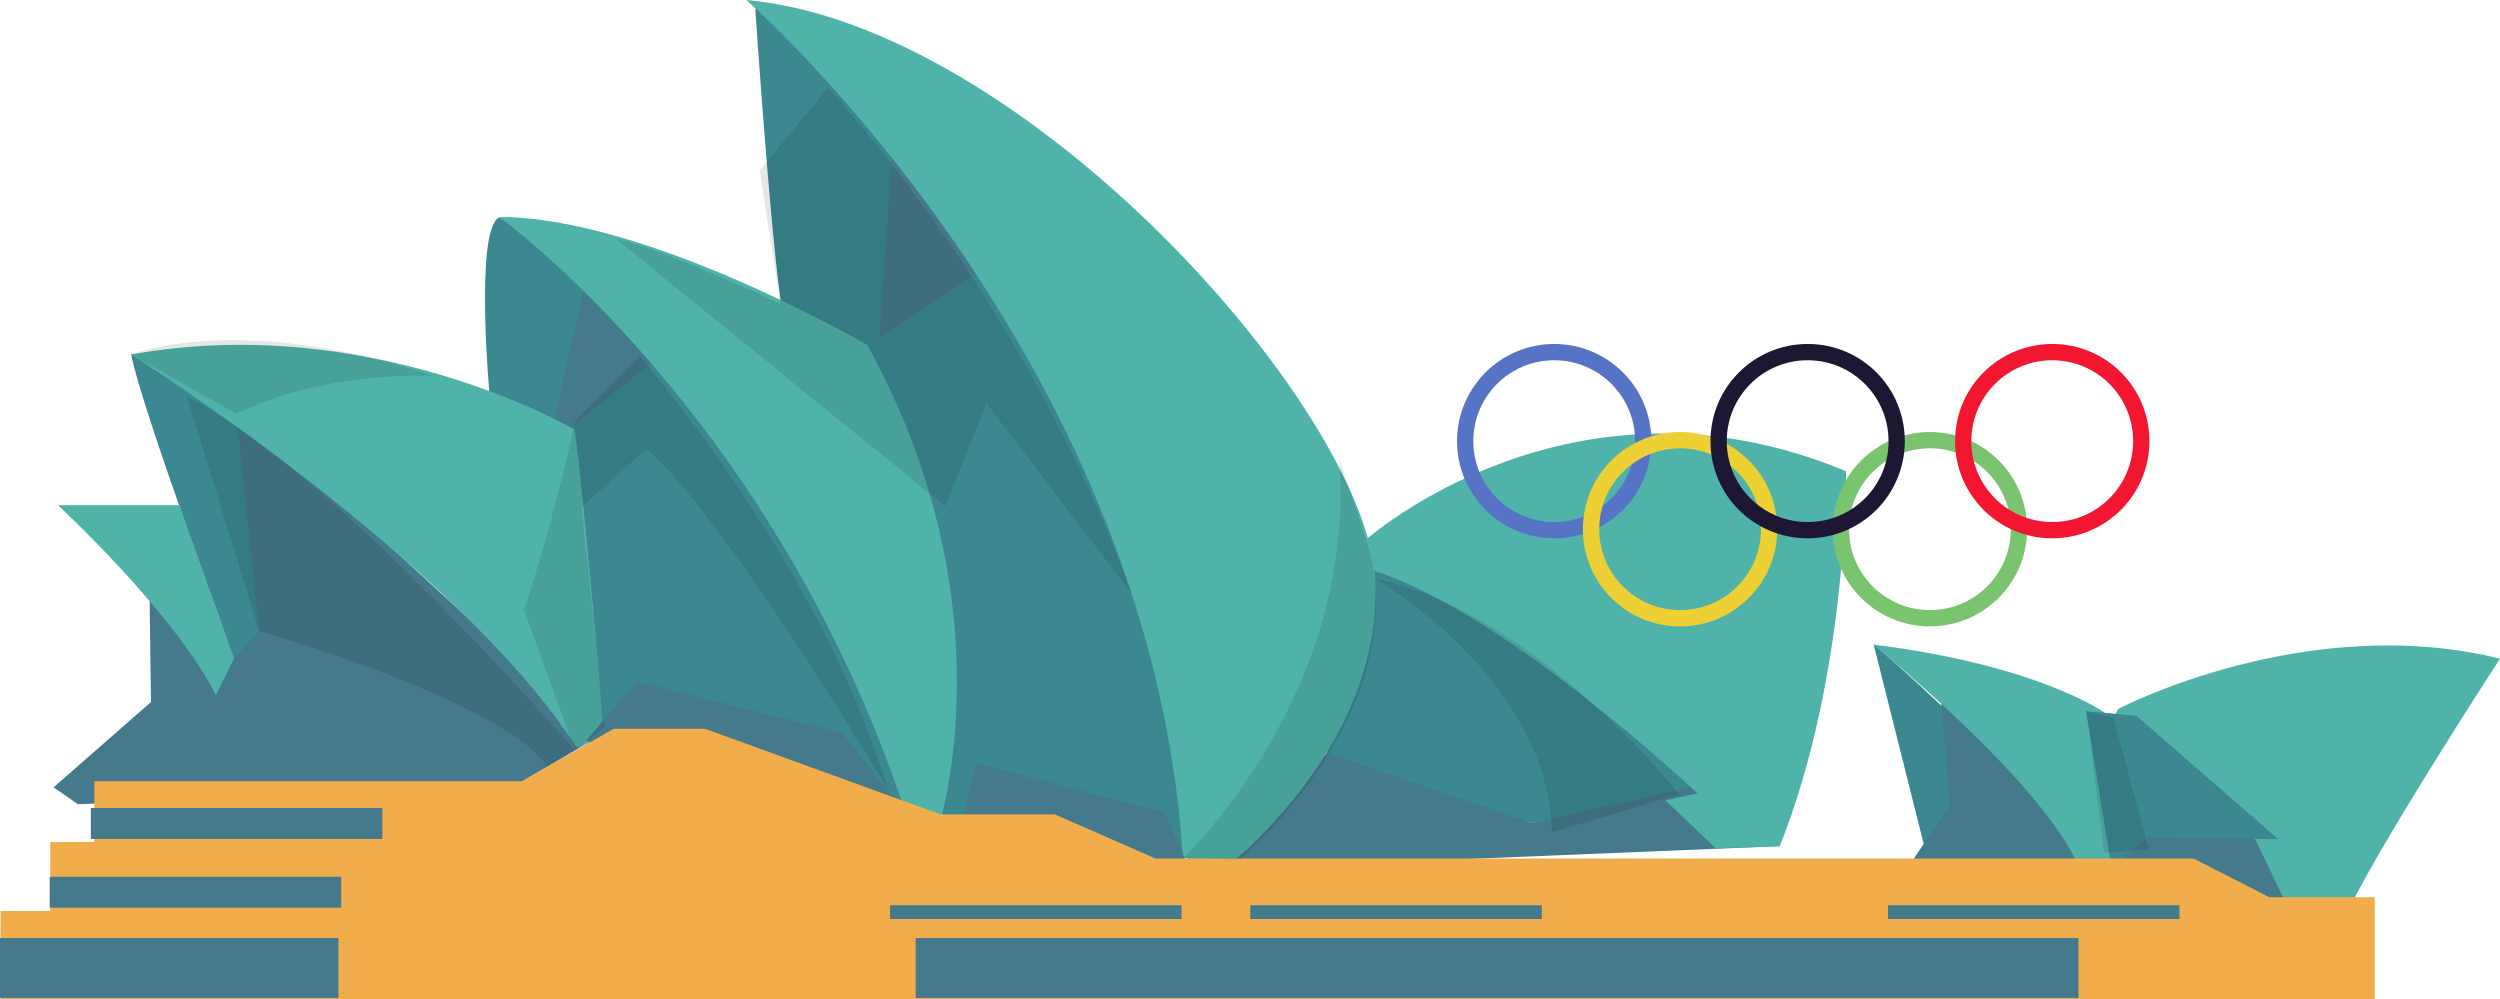 <?xml version="1.0" encoding="utf-8"?>
<!-- Generator: Adobe Illustrator 18.0.0, SVG Export Plug-In . SVG Version: 6.00 Build 0)  -->
<!DOCTYPE svg PUBLIC "-//W3C//DTD SVG 1.1//EN" "http://www.w3.org/Graphics/SVG/1.1/DTD/svg11.dtd">
<svg version="1.1" id="Layer_1" xmlns="http://www.w3.org/2000/svg" xmlns:xlink="http://www.w3.org/1999/xlink" x="0px" y="0px"
	 viewBox="0 0 905.6 362" enable-background="new 0 0 905.6 362" xml:space="preserve">
<path fill="#3B8891" d="M678.7,233.4l20.2,80.5l31.1-32.3C729.9,281.5,698.2,249.8,678.7,233.4z"/>
<polygon fill="#457A8C" points="702.6,248 706.3,291.5 688.9,317.6 827.8,326.4 816.9,281.5 "/>
<polygon fill="#457A8C" points="443.4,314.8 483.9,269.1 555.2,298.2 636.7,272.8 644.7,306.5 "/>
<path fill="#457A8C" d="M188.2,167.2c0-3.7,18.6-70.8,18.6-70.8l53.4,32.3l44.7-27.3l9.9-63.4l52.2,41l-19.9,55.9L188.2,167.2z"/>
<path fill="#457A8C" d="M54.1,210.7l0.6,43.6l-35.3,30.9l8.8,6.1l156.3-5.5l32-18.8c0,0-121.5-111.5-123.1-113.2
	c-1.7-1.7-16.6-1.7-16.6-1.7l7.7,76.2L54.1,210.7z"/>
<polygon fill="#3B8891" points="468.3,268.4 555.2,298.2 630.6,280.8 523.8,197.1 476.5,198.8 "/>
<path fill="#3B8891" d="M202.4,158.2l40.6-32.3l71.2-0.8l46.4-30.6c0,0,78.7,133.4,76.2,196.3l-8.3,19.9l-17.4,5.8
	c0,0-198.8-45.6-198.8-48C212.3,265.9,202.4,158.2,202.4,158.2z"/>
<path fill="#3B8891" d="M273.6,3.3c0,0,6.6,99.4,10.8,114.3c0,0,34.8,15.7,34,13.3c-0.8-2.5,5.8-88.6,5.8-88.6S297.6,3.3,273.6,3.3z
	"/>
<path fill="#3B8891" d="M213.1,97.7L199.1,159L177.5,145c0,0-5.8-61.3,3.3-66.3L213.1,97.7z"/>
<path fill="#3B8891" d="M85.6,149.9l8.3,78.7l-9.1,9.9c0,0-34-91.9-37.3-110.2L85.6,149.9z"/>
<path fill="#4FB3AA" d="M443.4,314.8c0,0,58-43.9,54.7-105.2C494.8,148.3,371.4,9.1,270.3,0c0,0,146.6,127.6,158.2,310.6
	L443.4,314.8z"/>
<path fill="#4FB3AA" d="M339.9,299.8c0,0,26.5-80.3-25.7-174.8c0,0-79.5-46.4-133.4-46.4c0,0,99.4,71.2,147.4,216.2L339.9,299.8z"/>
<path fill="#4FB3AA" d="M208.2,155.7c0,0-72.9-43.1-160.7-27.3c0,0,117.6,74.5,161.5,142.5l9.9-4.1
	C218.9,266.7,211.5,178.9,208.2,155.7z"/>
<path fill="#4FB3AA" d="M21,183c0,0,42.2,39,57.2,68.8l6.6-13.3L64.9,183H21z"/>
<path fill="#4FB3AA" d="M494.8,195.5c0,0,74.5-66.3,173.9-24.8c0,0,0.8,73.7-24,135.8l-23.2,0.8l-18.2-17.4l11.6-2.5
	c0,0-73.7-69.6-121.8-82L494.8,195.5z"/>
<path fill="#4FB3AA" d="M762.3,258.1c0,0-24-17.2-83.7-24.6c0,0,61.3,49.6,74.5,80.6h11.6C764.8,314,765.6,279.8,762.3,258.1z"/>
<path fill="#4FB3AA" d="M767.3,256.8c0,0,67.9-35.6,138.3-18.2c0,0-48,73.7-57.2,96.1l-20.7-8.3l-12.4-25.7l-49.7-40.6L767.3,256.8z
	"/>
<polygon fill="#3B8891" points="764.8,313.9 778.1,303.2 825.3,304 773.9,259.3 755.7,257.6 "/>
<polygon fill="#457A8C" points="212.3,268.4 230.5,246.8 305,265.4 331.1,298.9 "/>
<polygon fill="#457A8C" points="347.2,302.7 353.5,276.6 421.8,294 434.2,322.5 "/>
<polyline fill="#F1AD4C" points="34.2,283 189.1,283 222.3,264 255.4,264 340.7,295 382.1,295 418.6,311 794.6,311 822,325 
	860.2,325 860.2,362 0.2,362 0.2,330 18.2,330 18.2,305 34.2,305 34.2,286 "/>
<rect x="32.9" y="292.7" fill="#457A8C" width="105.6" height="11.2"/>
<rect x="18" y="317.6" fill="#457A8C" width="105.6" height="11.2"/>
<rect x="322.4" y="327.9" fill="#457A8C" width="105.6" height="5"/>
<rect x="452.9" y="327.9" fill="#457A8C" width="105.6" height="5"/>
<rect x="683.9" y="327.9" fill="#457A8C" width="105.6" height="5"/>
<rect x="0" y="339.8" fill="#457A8C" width="122.6" height="21.7"/>
<rect x="331.7" y="339.8" fill="#457A8C" width="421.2" height="21.7"/>
<path opacity="0.1" d="M208.4,152.4l23.3-23.3c0,0,65.2,74.5,89.8,156.5c0,0-60.3-100.6-87.4-123l-23.4,21.1l8.3,79.6l-10.7,8.6
	l-18.5-50.9C189.9,221.1,201.1,186.9,208.4,152.4z"/>
<path opacity="0.1" d="M157.2,136.2c0,0-38.8-2.3-71.6,13.7l-38.1-21.5C47.5,128.4,86.3,112.6,157.2,136.2z"/>
<path opacity="0.1" d="M300,31.8l-24.8,29.8l7.5,48.5c0,0-42.2-19.9-59.6-23.6l119.3,96.9l14.9-37.3l52.2,68.3
	C409.4,214.5,379.6,121.3,300,31.8z"/>
<path opacity="0.1" d="M498.1,209.6c0,0,62.9,36,64.1,91.9l46-13.7C608.2,287.8,557,222.1,498.1,209.6z"/>
<path opacity="0.1" d="M494.8,195.5c0,0,22.7,52.5-45.6,115.9l-20.6-0.7c0,0,62.9-58.9,56.6-144.6L494.8,195.5z"/>
<polygon opacity="0.1" points="755.7,257.6 765.6,260.1 778.4,307.6 762.2,308.9 "/>
<path opacity="0.1" d="M67.7,143.6l26.2,85c0,0,89.4,25.6,104.3,49.2l10.2-5.8C208.3,272,121.5,170.8,67.7,143.6z"/>
<g>
	<path fill="#5773C6" d="M563,124.6c-19.4,0-35.2,15.7-35.2,35.2S543.6,195,563,195c19.4,0,35.2-15.7,35.2-35.2
		S582.4,124.6,563,124.6z M563,189.1c-16.2,0-29.3-13.1-29.3-29.3c0-16.2,13.1-29.3,29.3-29.3c16.2,0,29.3,13.1,29.3,29.3
		C592.3,176,579.2,189.1,563,189.1z"/>
	<path fill="#EDD034" d="M608.6,156.5c-19.4,0-35.2,15.7-35.2,35.2s15.7,35.2,35.2,35.2c19.4,0,35.2-15.7,35.2-35.2
		S628,156.5,608.6,156.5z M608.6,221c-16.2,0-29.3-13.1-29.3-29.3c0-16.2,13.1-29.3,29.3-29.3c16.2,0,29.3,13.1,29.3,29.3
		C637.9,207.9,624.8,221,608.6,221z"/>
	<path fill="#7AC46F" d="M699.1,156.5c-19.4,0-35.2,15.7-35.2,35.2s15.7,35.2,35.2,35.2c19.4,0,35.2-15.7,35.2-35.2
		S718.6,156.5,699.1,156.5z M699.1,221c-16.2,0-29.3-13.1-29.3-29.3c0-16.2,13.1-29.3,29.3-29.3s29.3,13.1,29.3,29.3
		C728.4,207.9,715.3,221,699.1,221z"/>
	<path fill="#1D1733" d="M654.8,124.6c-19.4,0-35.2,15.7-35.2,35.2s15.7,35.2,35.2,35.2c19.4,0,35.2-15.7,35.2-35.2
		S674.3,124.6,654.8,124.6z M654.8,189.1c-16.2,0-29.3-13.1-29.3-29.3c0-16.2,13.1-29.3,29.3-29.3c16.2,0,29.3,13.1,29.3,29.3
		C684.2,176,671,189.1,654.8,189.1z"/>
	<path fill="#F21630" d="M743.4,124.6c-19.4,0-35.2,15.7-35.2,35.2S724,195,743.4,195c19.4,0,35.2-15.7,35.2-35.2
		S762.9,124.6,743.4,124.6z M743.4,189.1c-16.2,0-29.3-13.1-29.3-29.3c0-16.2,13.1-29.3,29.3-29.3c16.2,0,29.3,13.1,29.3,29.3
		C772.7,176,759.6,189.1,743.4,189.1z"/>
</g>
</svg>

